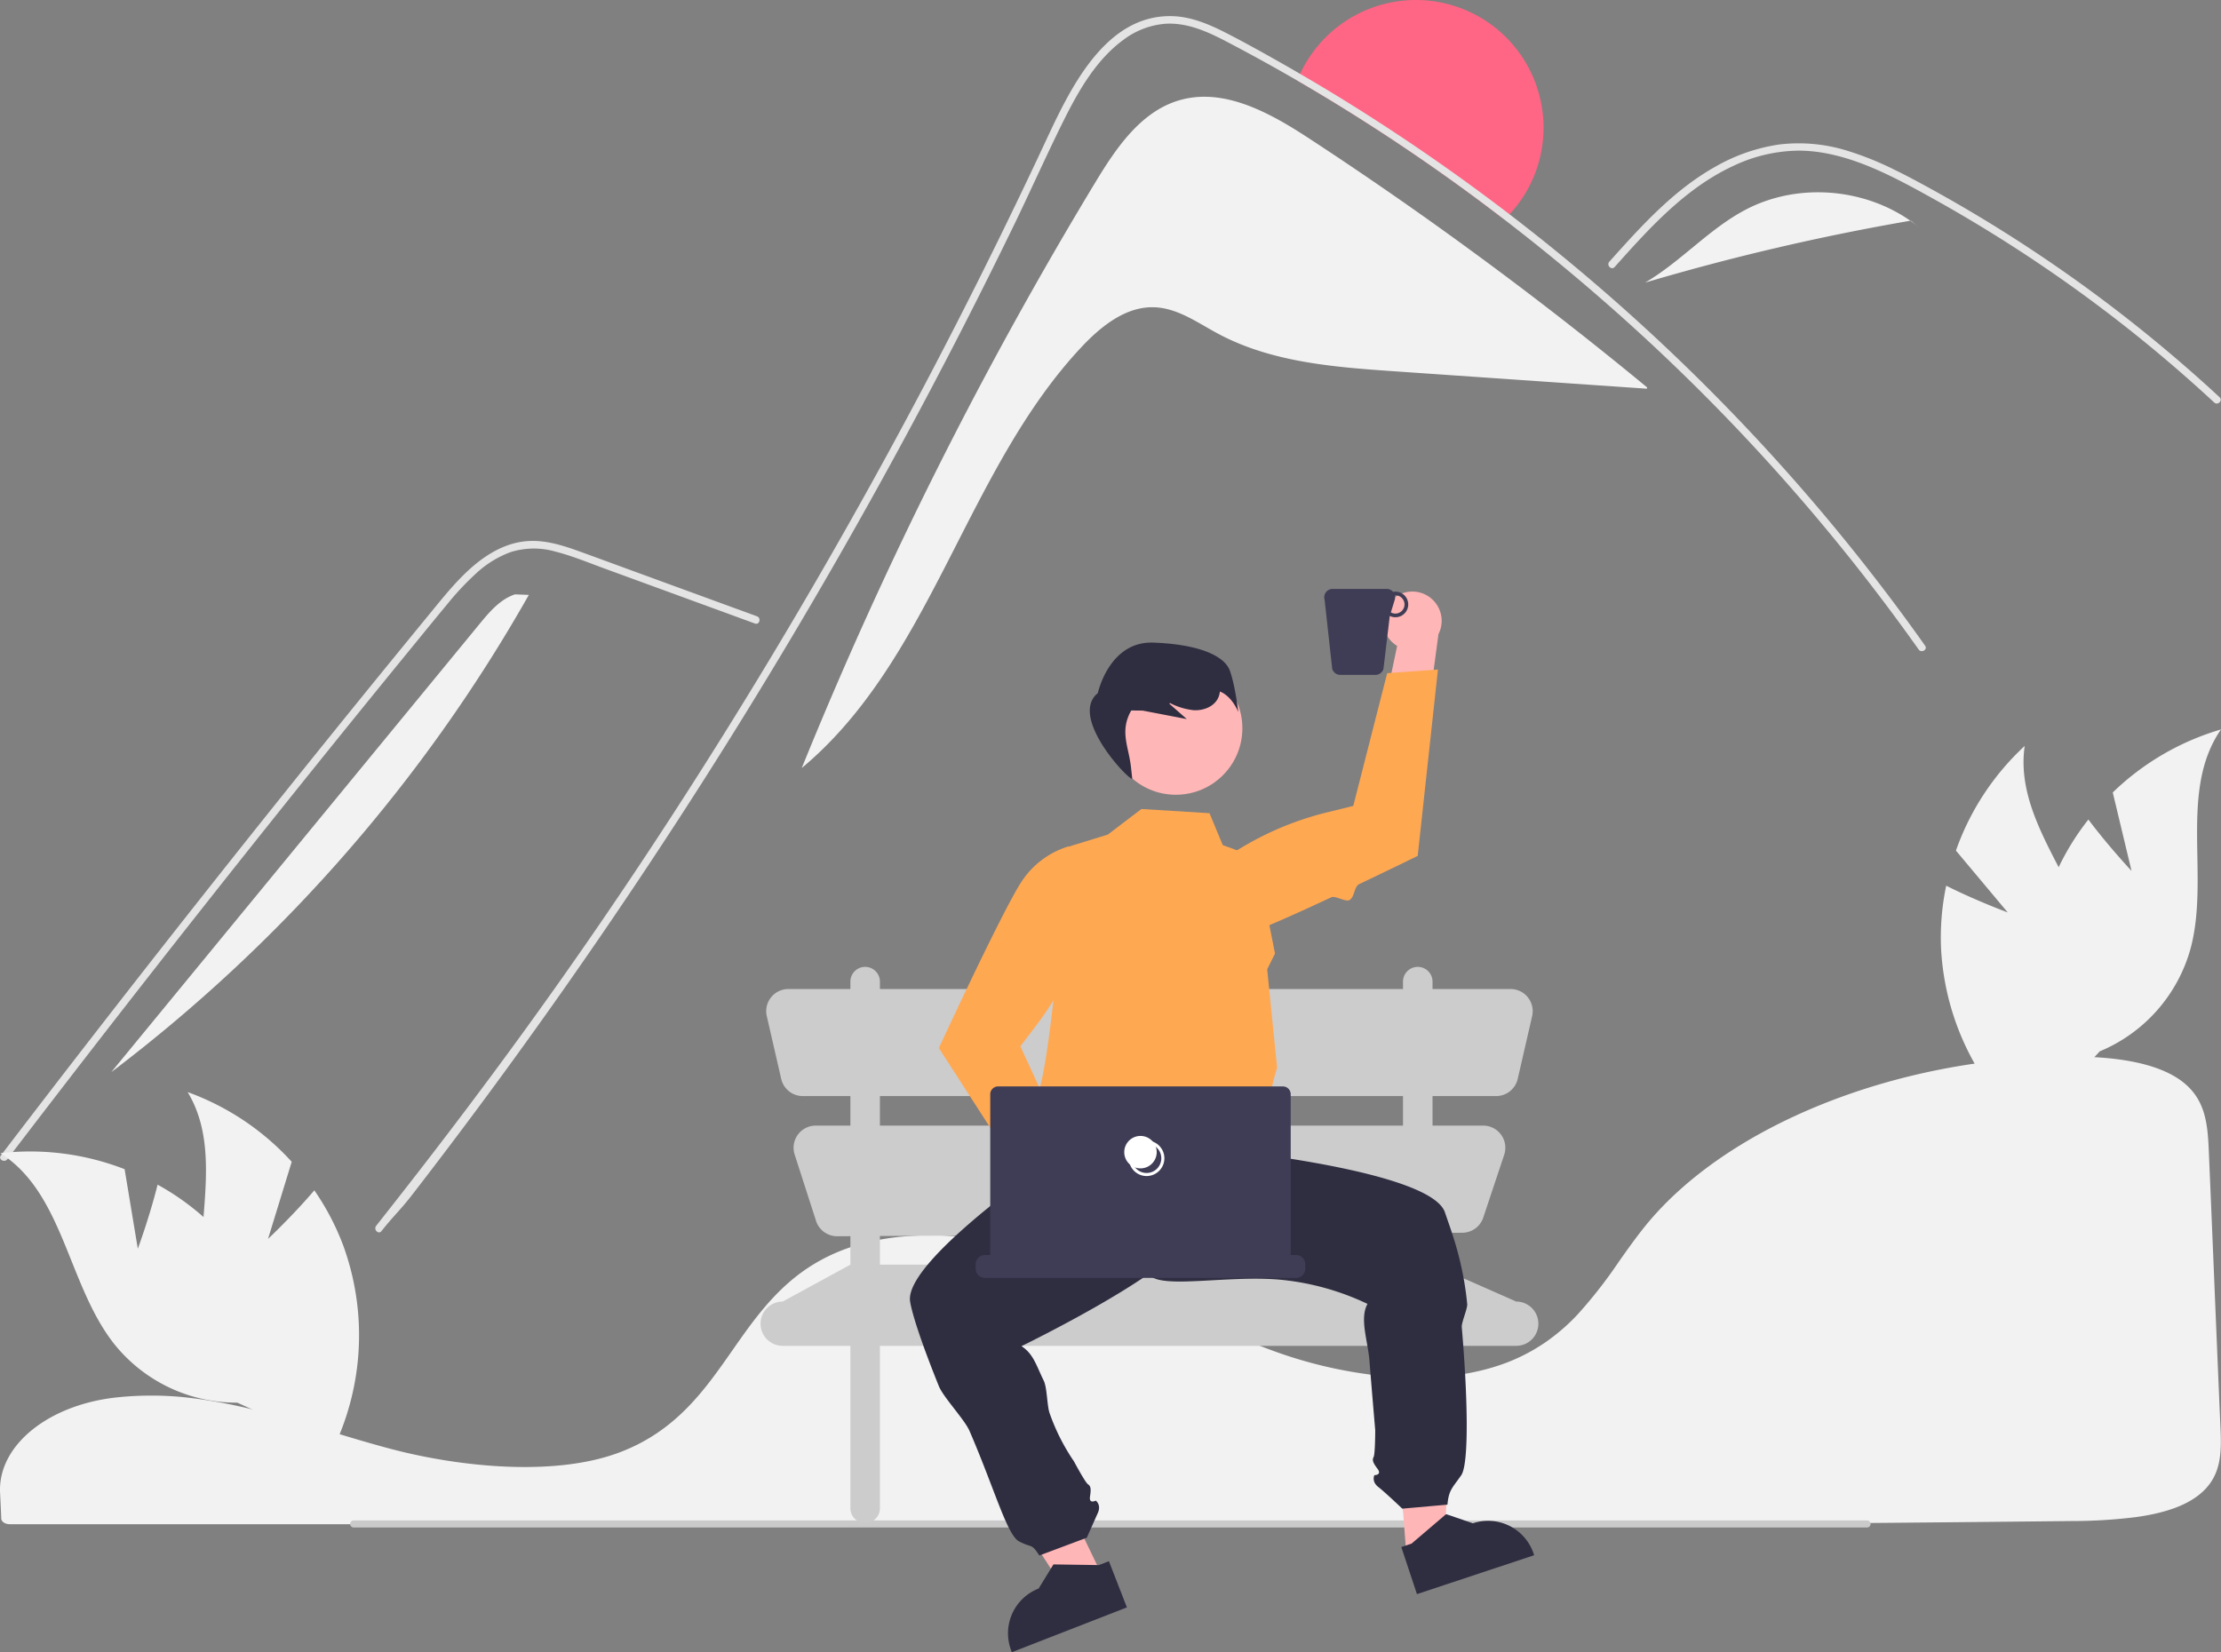 <svg xmlns="http://www.w3.org/2000/svg" data-name="Layer 1" width="748.83" height="557.2" viewBox="0 0 748.83 557.2" xmlns:xlink="http://www.w3.org/1999/xlink"><rect x="0" y="0" width="748.83" height="557.2" fill="#808080" stroke="none"/><path d="M276.601,642.057c-3.6,0-7.207.171-10.729.516l-.513.05c-23.365,2.378-40.456,16.173-39.753,32.09l.136,2.878c.09,1.819.185,3.775.264,5.945.043,1.07,1.311,1.892,2.889,1.892H803.628c40.521-.283,80.896-.64,119.996-1.06a177.652,177.652,0,0,0,21.954-1.31c10.866-1.48,18.408-4.415,23.058-8.972h.001c5.783-5.65,5.966-12.766,5.616-20.805-.712-16.232-1.419-33.285-2.124-50.286-.623-14.983-1.243-29.927-1.863-44.233-.383-8.49-1.235-15.984-7.803-21.712-7.119-6.194-20.101-9.334-38.588-9.334-.223,0-.445,0-.671.001-57.936.237-115.342,23.171-142.845,57.067-3.167,3.903-6.118,8.082-8.972,12.124a158.916,158.916,0,0,1-13.78,17.664,66.949,66.949,0,0,1-9.103,8.169c-.223.178-.479.368-.749.549-.618.464-1.265.911-1.895,1.31a62.041,62.041,0,0,1-11.609,6.076l-.407.157c-.306.126-.638.252-.97.367a68.209,68.209,0,0,1-7.17,2.206c-10.484,2.66-22.405,3.298-35.432,1.894a151.752,151.752,0,0,1-35.23-8.265c-12.062-4.389-23.353-9.86-34.272-15.151-4.796-2.325-9.757-4.729-14.711-7.006-.931-.429-1.847-.848-2.777-1.267-6.051-2.715-11.537-4.957-16.77-6.854a146.281,146.281,0,0,0-39.965-8.521c-14.409-.908-27.107.805-37.732,5.079a60.65,60.65,0,0,0-8.535,4.233c-12.585,7.523-20.343,18.627-27.845,29.365-9.332,13.356-18.983,27.169-38.038,34.329-21.988,8.27-54.084,4.834-76.791-1.141-7.139-1.879-14.27-4.04-21.166-6.131q-4.178-1.267-8.361-2.517c-5.481-1.629-9.966-2.877-14.116-3.931l-1.313-.336c-.73-.183-1.461-.365-2.205-.539-4.929-1.191-9.519-2.129-14.039-2.866l-1.069-.18c-2.144-.325-4.148-.596-6.115-.823l-.785-.09A109.238,109.238,0,0,0,276.601,642.057Z" transform="translate(-225.585 -171.4)" fill="#f2f2f2"/><path d="M343.64,685.351a1.191,1.191,0,0,1,1.187-1.195h510.294a1.191,1.191,0,0,1,0,2.381h-510.294A1.191,1.191,0,0,1,343.64,685.351Z" transform="translate(-225.585 -171.4)" fill="#cacaca"/><path d="M746.005,214.44a42.86,42.86,0,0,1-11.46,29.24c-.56.61-1.15,1.2-1.75,1.77a650.403,650.403,0,0,0-69.84-46.89c.3-.76.62-1.51.97-2.25a43.043,43.043,0,0,1,82.08,18.13Z" transform="translate(-225.585 -171.4)" fill="#ff6584"/><path d="M780.915,302.04l-.04.45q-42.465-2.925-84.92-5.86c-20.45-1.41-41.61-3.01-59.68-12.69-6.86-3.67-13.54-8.57-21.32-8.91-9.65-.43-18.07,6.32-24.69,13.36-39.13,41.68-50.46,105.41-94.36,142.02a1394.138,1394.138,0,0,1,98.86-197.31c7.04-11.65,15.39-24.09,28.46-27.89,12.47-3.63,25.23,1.67,36.71,8.47,2.46,1.46,4.86,2.99,7.18,4.51q26.535,17.37,52.2,36.07Q750.83,277.195,780.915,302.04Z" transform="translate(-225.585 -171.4)" fill="#f2f2f2"/><path d="M872.475,390.44a670.651,670.651,0,0,0-104.75-116.27q-16.965-14.91-34.93-28.72a650.403,650.403,0,0,0-69.84-46.89q-11.94-6.93-24.16-13.31c-6.33-3.29-13.07-6.3-20.37-5.83a27.102,27.102,0,0,0-14.07,5.41c-8.97,6.55-14.91,16.78-19.8,26.53-4.28,8.55-8.27,17.27-12.34,25.94-1.73,3.69-3.46,7.37-5.25,11.03q-9.36,19.23-19.16,38.25-12.63,24.51-25.99,48.65-28.065,50.745-59.23,99.66-45.81,71.895-98.02,139.43c-4.27,5.51-6.03,6.79-10.36,12.26-1,1.28-2.78-.52-1.79-1.79,36.11-45.64,67.55-88.76,99.25-137.58q35.85-55.215,67.76-112.88,10.245-18.495,20.06-37.22,15.885-30.315,30.67-61.2,3.9-8.13,7.72-16.32c8.09-17.33,19.87-43.1,42.62-42.75,6.69.1,12.9,2.81,18.76,5.81,5.97,3.07,11.83,6.33,17.68,9.64q3.51,1.98,6.99,4.02,13.785,8.01,27.16,16.69,22.32,14.475,43.46,30.68,10.035,7.695,19.77,15.74a673.547,673.547,0,0,1,109.09,114.31q5.745,7.635,11.25,15.44C875.595,390.5,873.405,391.76,872.475,390.44Z" transform="translate(-225.585 -171.4)" fill="#e4e4e4"/><path d="M769.977,261.442c1.322-1.474,2.635-2.947,3.966-4.421C784.435,245.418,795.692,233.949,810.1,227.297a52.457,52.457,0,0,1,21.977-5.094c7.865.025,15.552,2.088,22.819,4.976,3.436,1.373,6.796,2.93,10.104,4.589,3.781,1.903,7.495,3.932,11.191,5.979q10.408,5.76,20.546,12.024,20.171,12.466,39.079,26.836,9.802,7.452,19.199,15.393,8.74,7.376,17.127,15.148c1.196,1.103,2.981-.682,1.785-1.785-1.474-1.373-2.964-2.737-4.454-4.084q-6.315-5.709-12.833-11.199-11.885-10.029-24.385-19.283-19.439-14.399-40.216-26.844-10.383-6.214-21.051-11.906c-2.147-1.145-4.32-2.265-6.518-3.326a103.899,103.899,0,0,0-15.493-6.307,55.117,55.117,0,0,0-23.4-2.299,60.923,60.923,0,0,0-21.59,7.469c-14.146,7.907-25.118,20.133-35.795,32.065C767.114,260.861,768.891,262.655,769.977,261.442Z" transform="translate(-225.585 -171.4)" fill="#e4e4e4"/><path d="M480.127,381.683l-33.898-12.398-16.83-6.156c-5.481-2.005-10.95-4.287-16.616-5.723a26.214,26.214,0,0,0-15.04.192,34.663,34.663,0,0,0-11.73,7.272,95.195,95.195,0,0,0-9.621,10.275c-3.664,4.404-7.274,8.853-10.901,13.288q-22.45,27.456-44.606,55.149-22.156,27.693-44.016,55.622-21.913,27.997-43.525,56.228-2.647,3.458-5.29,6.92c-.973,1.275-3.168.018-2.181-1.275q21.771-28.515,43.846-56.797,22.129-28.349,44.564-56.458,22.434-28.108,45.172-55.973,5.665-6.942,11.348-13.868c3.196-3.895,6.356-7.832,9.862-11.458,6.435-6.655,14.474-12.536,24.097-12.696,5.658-.094,11.133,1.702,16.39,3.603,5.667,2.05,11.32,4.139,16.98,6.209l34.135,12.485,8.534,3.121c1.514.554.86,2.996-.672,2.436Z" transform="translate(-225.585 -171.4)" fill="#e4e4e4"/><path d="M814.561,241.898c17.226-8.853,39.287-7.119,55.116,3.942a786.115,786.115,0,0,0-89.437,20.874C792.44,259.564,801.984,248.362,814.561,241.898Z" transform="translate(-225.585 -171.4)" fill="#f2f2f2"/><path d="M869.847,245.809l3.316,2.696c-1.122-.943-2.288-1.828-3.486-2.665C869.734,245.83,869.79,245.819,869.847,245.809Z" transform="translate(-225.585 -171.4)" fill="#f2f2f2"/><path d="M387.289,381.807c3.337-4.062,6.944-8.315,11.936-9.964l4.66.184A528.553,528.553,0,0,1,263.104,532.971Q325.197,457.389,387.289,381.807Z" transform="translate(-225.585 -171.4)" fill="#f2f2f2"/><path d="M736.794,610.343l-28.217-12.449V587.192l10.056-.057a7.469,7.469,0,0,0,7.044-5.107l7.064-21.193a7.469,7.469,0,0,0-7.086-9.831h-17.078v-9.959h21.44a7.469,7.469,0,0,0,7.279-5.796l4.865-21.163a7.469,7.469,0,0,0-7.279-9.143H708.576v-2.49a4.979,4.979,0,0,0-9.959,0v2.49H522.26v-2.49a4.979,4.979,0,0,0-9.959,0v2.49h-20.911a7.469,7.469,0,0,0-7.279,9.143l4.865,21.163a7.469,7.469,0,0,0,7.279,5.796h16.046v9.959H500.617a7.469,7.469,0,0,0-7.109,9.76L500.718,583.141a7.469,7.469,0,0,0,7.151,5.178l4.432-.025v9.6l-22.823,12.449a7.469,7.469,0,0,0-7.469,7.469v0a7.469,7.469,0,0,0,7.469,7.469h22.823v54.774a4.979,4.979,0,0,0,9.959,0V625.281H698.617v54.774a4.979,4.979,0,0,0,9.959,0V625.281h28.217a7.469,7.469,0,0,0,7.469-7.469v0A7.469,7.469,0,0,0,736.794,610.343Zm-214.533-69.298H698.617v9.959H522.26Zm0,56.849v-9.656l176.357-.991v10.646Z" transform="translate(-225.585 -171.4)" fill="#ccc"/><path d="M315.956,589.214l7.985-26.005a87.77,87.77,0,0,0-35.084-23.506c13.124,21.743.407,50.108,5.706,74.946a52.794,52.794,0,0,0,28.277,35.978l12.117,15.014a88.466,88.466,0,0,0,6.502-73.787,85.453,85.453,0,0,0-9.894-19.018C324.364,581.302,315.956,589.214,315.956,589.214Z" transform="translate(-225.585 -171.4)" fill="#f2f2f2"/><path d="M272.05,592.537l-4.451-26.836a87.77,87.77,0,0,0-41.885-5.392c21.444,13.608,22.711,44.667,38.532,64.535a52.794,52.794,0,0,0,41.355,19.591l17.541,8.034a88.466,88.466,0,0,0-27.088-68.942,85.452,85.452,0,0,0-17.337-12.609C276.048,581.705,272.05,592.537,272.05,592.537Z" transform="translate(-225.585 -171.4)" fill="#f2f2f2"/><path d="M902.511,479.118,885.044,458.264a87.77,87.77,0,0,1,23.186-35.296c-3.639,25.135,19.106,46.324,23.879,71.269a52.794,52.794,0,0,1-12.066,44.141l-5.327,18.543a88.466,88.466,0,0,1-34.677-65.454,85.452,85.452,0,0,1,1.723-21.368C891.687,475.098,902.511,479.118,902.511,479.118Z" transform="translate(-225.585 -171.4)" fill="#f2f2f2"/><path d="M944.254,465.111,937.921,438.655a87.77,87.77,0,0,1,36.494-21.251c-14.467,20.874-3.559,49.983-10.412,74.438a52.794,52.794,0,0,1-30.485,34.127l-13.038,14.221a88.466,88.466,0,0,1-1.846-74.05,85.453,85.453,0,0,1,11.072-18.357C936.359,456.685,944.254,465.111,944.254,465.111Z" transform="translate(-225.585 -171.4)" fill="#f2f2f2"/><polygon points="373.867 536.045 362.393 541.58 335.583 499.958 352.517 491.789 373.867 536.045" fill="#ffb6b6"/><path d="M600.746,539.922,590.548,555.309s-60.634,40.153-58.103,55.09c.885,5.225,4.733,16.216,9.682,28.465,1.521,3.764,8.666,11.244,10.341,15.115,8.455,19.54,12.665,35.174,16.726,37.266,4.51,2.338,4.048.483,6.811,4.745l16-6s2.492-5.594,3.73-8.365-.703-4.149-.703-4.149-2.349,1.252-1.941-1.378.267-3.46-.703-4.149-4.726-7.736-4.726-7.736a69.822,69.822,0,0,1-8.194-16.234c-.893-2.521-.804-8.562-2-11-2.52-5.137-3.412-8.929-7.484-11.6,0,0,51.267-24.907,56.077-36.82s-.139-51.196-.139-51.196Z" transform="translate(-225.585 -171.4)" fill="#2f2e41"/><path d="M605.536,713.49,566.738,728.6l-.191-.491A16.207,16.207,0,0,1,575.766,707.127l.001-0,4.993-8.137,15.317.227,3.387-1.319Z" transform="translate(-225.585 -171.4)" fill="#2f2e41"/><polygon points="470.462 475.448 489.209 474.029 486.873 523.483 474.17 524.444 470.462 475.448" fill="#ffb6b6"/><path d="M593.027,553.529c-4.311-18.982,7.837,37.617,20.437,48.199,4.954,4.161,25.693-.146,42.862,1.166a87.671,87.671,0,0,1,30.32,8.236c-2.739,4.991.127,12.44.66,19.137.972,12.217,1.951,23.451,1.951,23.451s-.009,7.985-.543,9.049-.268,1.863,1.326,3.994-1.067,2.128-1.067,2.128-1.067,2.128,1.326,3.994,8.074,7.301,8.074,7.301l15.237-1.353c.44-5.061,1.755-5.726,4.64-9.907,2.746-3.956,2.117-27.695.182-49.977-.131-1.51,1.975-6.261,1.833-7.752-1.43-14.951-5.641-25.314-7.499-30.908-1.281-3.86-7.435-7.188-15.752-9.992-1.269-.428-2.589-.844-3.949-1.247-22.935-6.803-57.459-10.145-57.459-10.145l-18.877-16.79Z" transform="translate(-225.585 -171.4)" fill="#2f2e41"/><path d="M698.047,693.13l3.449-1.145,11.649-9.948,9.036,3.079.001-0a16.207,16.207,0,0,1,20.487,10.274l.166.5-39.515,13.121Z" transform="translate(-225.585 -171.4)" fill="#2f2e41"/><path d="M610.424,444.232l-11.34,8.635-13.676,4.203s-5.654,79.528-10.748,84.623-.5,5.231-1.524,11.849-3.512,20.184-3.512,20.184c34.387,18.203,64.032,18.691,87.845-2.609a5.931,5.931,0,0,0-3.236-6.695c-4.432-2.352,4.086-13.328.464-15.163s1.472-17.755,1.472-17.755l-3.342-33.216,2.64-5.31-6.443-32.489-11.18-4.083-4.466-10.76Z" transform="translate(-225.585 -171.4)" fill="#ffa852"/><circle cx="396.448" cy="245.596" r="22.431" fill="#ffb6b6"/><path d="M603.32,585.581a9.83,9.83,0,0,0-11.207-10.08l-15.982-31.064L567.227,560.257l16.541,27.073a9.884,9.884,0,0,0,19.551-1.749Z" transform="translate(-225.585 -171.4)" fill="#ffb6b6"/><path d="M576.406,577.982l-34.278-53.127.113-.244c.129-.28,7.892-17.045,15.413-32.4,1.158-2.365,2.311-4.696,3.429-6.928q.724-1.445,1.426-2.83c3.159-6.228,5.919-11.375,7.566-13.82A29.015,29.015,0,0,1,585.45,456.968l.159-.041.151.063a14.724,14.724,0,0,1,8.763,16.198,104.296,104.296,0,0,1-19.353,43.755l-5.557,7.325,19.312,41.985Z" transform="translate(-225.585 -171.4)" fill="#ffa852"/><path d="M665.672,597.791v1.427a3.152,3.152,0,0,1-3.152,3.152H557.698a3.152,3.152,0,0,1-3.152-3.152V597.791a3.152,3.152,0,0,1,3.152-3.152H559.559a2.651,2.651,0,0,1-.102-.708V540.431a2.645,2.645,0,0,1,2.643-2.643h96.017a2.645,2.645,0,0,1,2.643,2.643v53.5a2.498,2.498,0,0,1-.102.708h1.861A3.152,3.152,0,0,1,665.672,597.791Z" transform="translate(-225.585 -171.4)" fill="#3f3d56"/><path d="M612.174,568.015a5.991,5.991,0,1,1,5.991-5.991A5.997,5.997,0,0,1,612.174,568.015Zm0-10.949a4.958,4.958,0,1,0,4.958,4.958A4.964,4.964,0,0,0,612.174,557.066Z" transform="translate(-225.585 -171.4)" fill="#fff"/><circle cx="384.524" cy="388.559" r="5.474" fill="#fff"/><path d="M694.279,374.336a9.83,9.83,0,0,0,2.359,14.888l-7.146,34.195,16.879-6.683,4.198-31.448A9.884,9.884,0,0,0,694.279,374.336Z" transform="translate(-225.585 -171.4)" fill="#ffb6b6"/><path d="M710.402,397.187l-6.826,62.857-.242.119c-.199.098-8.847,4.339-19.461,9.391-1.791.852-1.534,4.543-3.405,5.426-1.289.608-4.693-1.597-5.996-.988-11.602,5.426-23.334,10.702-28.01,12.131a29.015,29.015,0,0,1-19.289-.621l-.149-.068-.078-.144a14.724,14.724,0,0,1,3.392-18.101,104.296,104.296,0,0,1,42.587-21.804l8.929-2.191,11.436-44.776Z" transform="translate(-225.585 -171.4)" fill="#ffa852"/><path d="M672.186,373.682l2.568,23.309A2.845,2.845,0,0,0,677.473,399h11.839a2.845,2.845,0,0,0,2.72-2.009l2.127-17.865A4.321,4.321,0,1,0,695.274,370.998a2.82,2.82,0,0,0-2.159-.998h-18.21A2.846,2.846,0,0,0,672.186,373.682Zm22.346,4.236,1.303-4.236a2.816,2.816,0,0,0,.043-1.506c.056-.003.108-.017.165-.017a3.085,3.085,0,0,1,0,6.17A3.046,3.046,0,0,1,694.532,377.918Z" transform="translate(-225.585 -171.4)" fill="#3f3d56"/><path d="M640.303,397.726c-1.845-5.367-11.027-9.089-25.914-9.606s-18.662,17.026-18.662,17.026c-9.938,8.062,10.612,29.645,11.606,28.868l-.447-4.055C606.145,423.241,603,418,607,411l3.841.044q7.441,1.431,14.882,2.862l-5.873-5.171.166-.256a22.727,22.727,0,0,0,8.017,2.434c3.157.186,6.607-1.071,8.119-3.848a6.466,6.466,0,0,0,.725-2.46c4.257,1.701,6.203,6.948,6.203,6.948S642.148,403.092,640.303,397.726Z" transform="translate(-225.585 -171.4)" fill="#2f2e41"/></svg>